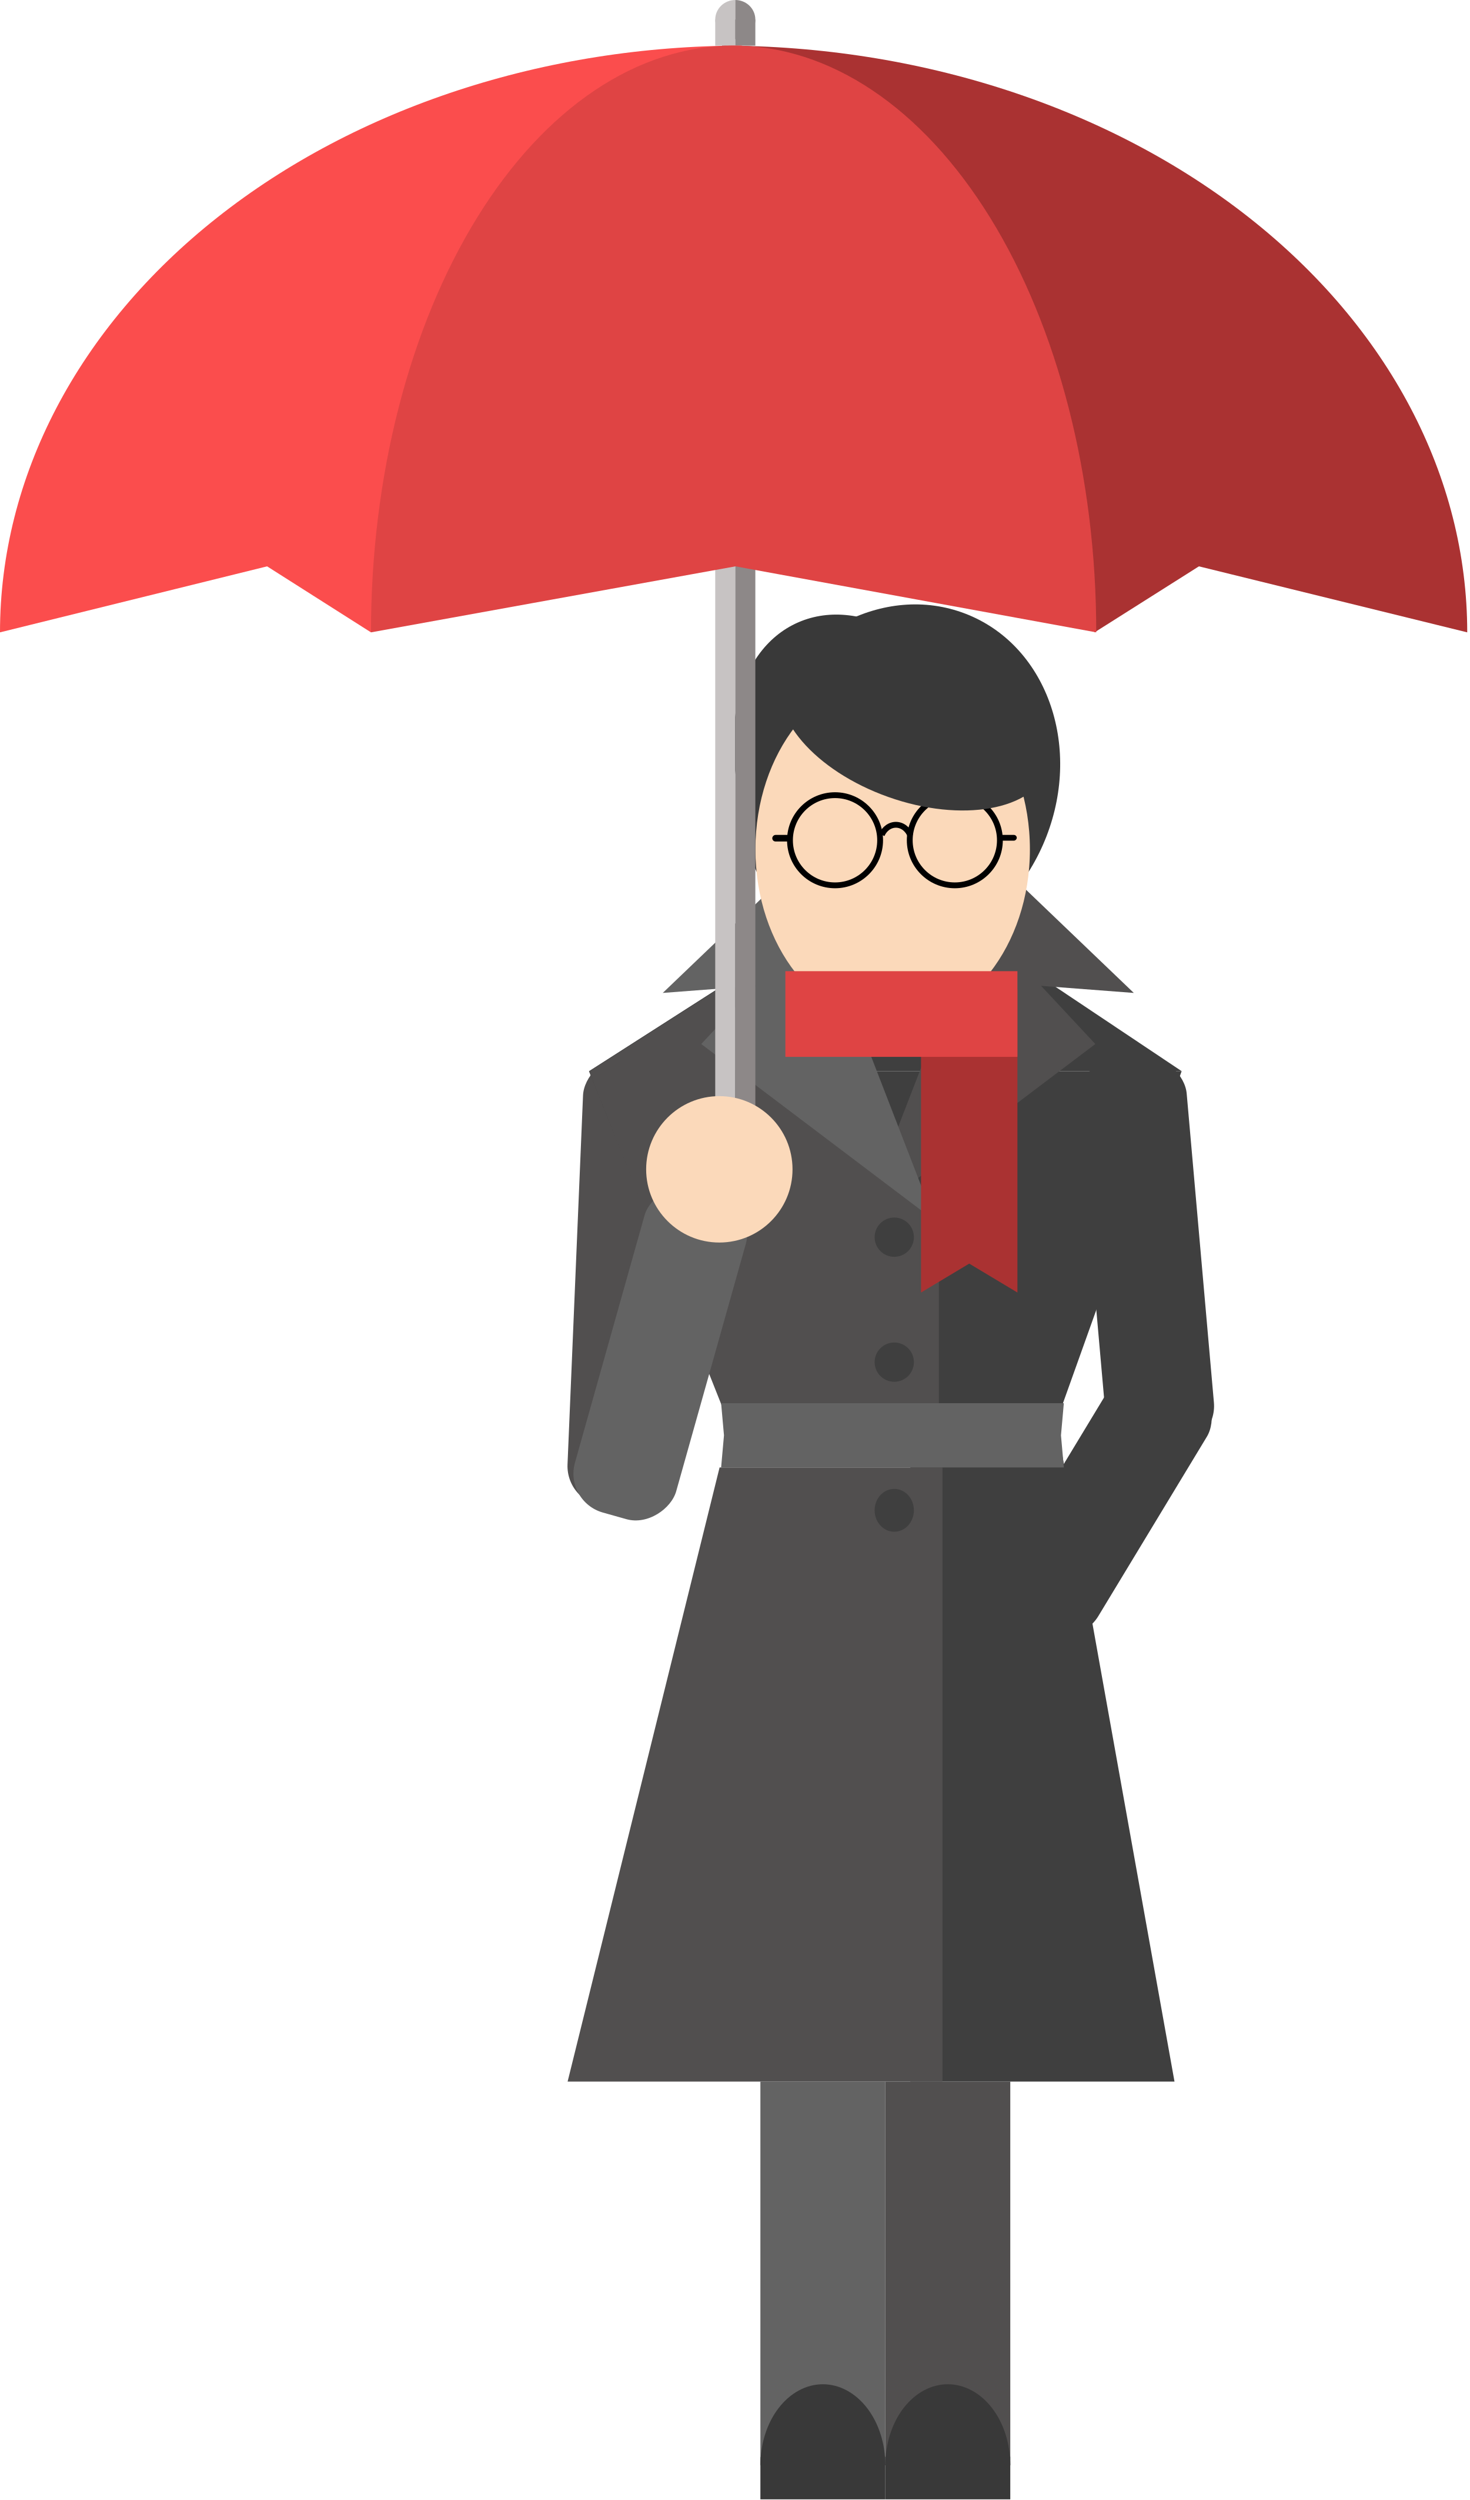 <svg width="364" height="619" viewBox="0 0 364 619" fill="none" xmlns="http://www.w3.org/2000/svg">
<rect width="26.704" height="111.427" rx="10" transform="matrix(-0.999 -0.042 -0.042 0.999 171.466 262.336)" fill="#514F4F"/>
<rect x="266.077" y="263.143" width="26.995" height="96.773" rx="10" transform="rotate(-5.037 266.077 263.143)" fill="#3F3F3F"/>
<rect x="281.083" y="333.259" width="26.811" height="71.896" rx="10" transform="rotate(31.178 281.083 333.259)" fill="#3F3F3F"/>
<path d="M145.856 265.193H292.596L260.85 243.977H179.014L145.856 265.193Z" fill="#3F3F3F"/>
<path d="M145.856 265.193H292.596L262.261 350.055H179.889L145.856 265.193Z" fill="#3F3F3F"/>
<path d="M242.336 227.495L213.44 302.162L271.222 258.477L242.336 227.495Z" fill="#514F4F"/>
<path d="M247.249 213.756L237.216 242.512L280.751 245.827L247.249 213.756Z" fill="#514F4F"/>
<path d="M145.856 265.193H212.728L232.486 303.46V350.939H179.889L145.856 265.193Z" fill="#514F4F"/>
<path d="M145.856 265.315L214.806 266.077L206.987 243.977H179.265L145.856 265.315Z" fill="#514F4F"/>
<rect x="188.287" y="515.358" width="30.939" height="92.872" fill="#636363"/>
<rect x="219.226" y="515.358" width="30.939" height="94.982" fill="#514F4F"/>
<path d="M219.226 610.341C219.226 607.707 218.826 605.1 218.048 602.667C217.271 600.234 216.132 598.024 214.695 596.162C213.259 594.3 211.553 592.823 209.676 591.815C207.8 590.807 205.788 590.289 203.756 590.289C201.725 590.289 199.713 590.807 197.836 591.815C195.96 592.823 194.254 594.3 192.818 596.162C191.381 598.024 190.242 600.234 189.464 602.667C188.687 605.1 188.287 607.707 188.287 610.341L203.756 610.341H219.226Z" fill="#393939"/>
<path d="M250.165 610.341C250.165 607.707 249.765 605.1 248.988 602.667C248.21 600.234 247.071 598.024 245.634 596.162C244.198 594.3 242.492 592.823 240.616 591.815C238.739 590.807 236.727 590.289 234.696 590.289C232.664 590.289 230.653 590.807 228.776 591.815C226.899 592.823 225.193 594.3 223.757 596.162C222.321 598.024 221.181 600.234 220.404 602.667C219.626 605.1 219.226 607.707 219.226 610.341L234.696 610.341H250.165Z" fill="#393939"/>
<rect x="188.287" y="608.23" width="30.939" height="10.554" fill="#393939"/>
<rect x="219.226" y="608.23" width="30.939" height="10.554" fill="#393939"/>
<rect width="26.037" height="83.563" rx="10" transform="matrix(-0.963 -0.271 -0.271 0.963 187.379 298.351)" fill="#636363"/>
<path d="M225.414 358.895H262.793L290.828 515.358H225.414V358.895Z" fill="#3F3F3F"/>
<path d="M178.181 363.314H233.37V515.358H140.552L178.181 363.314Z" fill="#514F4F"/>
<path d="M178.563 347.403H263.425L262.718 355.359L263.425 363.314H178.563L179.27 355.359L178.563 347.403Z" fill="#636363"/>
<circle cx="221.436" cy="306.298" r="4.862" fill="#3F3F3F"/>
<circle cx="221.436" cy="337.237" r="4.862" fill="#3F3F3F"/>
<ellipse cx="221.436" cy="373.922" rx="4.862" ry="5.304" fill="#3F3F3F"/>
<path d="M202.529 227.495L231.425 302.162L173.643 258.477L202.529 227.495Z" fill="#636363"/>
<path d="M197.616 213.756L207.649 242.512L164.114 245.827L197.616 213.756Z" fill="#636363"/>
<path d="M228.066 244.862H251.933V320L240 312.844L228.066 320V244.862Z" fill="#AA3232"/>
<path d="M244.507 181.949C254.441 204.323 249.554 228.129 233.59 235.123C217.626 242.117 196.631 229.649 186.697 207.276C176.762 184.903 181.65 161.097 197.614 154.103C213.577 147.109 234.572 159.576 244.507 181.949Z" fill="#393939"/>
<path d="M259.124 207.062C250.276 229.88 226.906 242.182 206.926 234.538C186.945 226.895 177.92 202.2 186.768 179.381C195.616 156.562 218.986 144.26 238.967 151.904C258.947 159.548 267.972 184.243 259.124 207.062Z" fill="#393939"/>
<path d="M255.024 210.299C255.024 234.161 239.81 253.505 221.042 253.505C202.274 253.505 187.059 234.161 187.059 210.299C187.059 186.437 202.274 167.093 221.042 167.093C239.81 167.093 255.024 186.437 255.024 210.299Z" fill="#FBD9BA"/>
<circle r="11.162" transform="matrix(-1 0 0 1 236.432 208.028)" stroke="black" stroke-width="1.443"/>
<circle r="11.162" transform="matrix(-1 0 0 1 206.774 208.028)" stroke="black" stroke-width="1.443"/>
<path d="M218.342 206.696C218.675 205.932 219.188 205.292 219.821 204.851C220.454 204.409 221.181 204.183 221.92 204.2C222.658 204.216 223.378 204.473 223.996 204.942C224.614 205.411 225.105 206.072 225.414 206.851" stroke="black" stroke-width="1.443"/>
<rect width="4.469" height="1.422" rx="0.711" transform="matrix(-1 0 0 1 251.77 206.708)" fill="black"/>
<rect width="4.469" height="1.625" rx="0.794" transform="matrix(-1 0 0 1 195.702 206.708)" fill="black"/>
<rect x="177.105" y="4.842" width="4.966" height="6.456" fill="#C7C3C3"/>
<path d="M182.071 0C181.419 -7.5825e-09 180.773 0.125 180.171 0.369C179.568 0.612 179.021 0.969 178.56 1.418C178.099 1.868 177.733 2.402 177.483 2.989C177.234 3.576 177.105 4.206 177.105 4.842C177.105 5.478 177.234 6.107 177.483 6.695C177.733 7.282 178.099 7.816 178.56 8.266C179.021 8.715 179.568 9.072 180.171 9.315C180.773 9.559 181.419 9.684 182.071 9.684L182.071 4.842L182.071 0Z" fill="#C7C3C3"/>
<rect x="182.071" y="4.842" width="4.966" height="6.456" fill="#8D8888"/>
<path d="M182.071 0C182.723 -7.5825e-09 183.369 0.125 183.971 0.369C184.574 0.612 185.121 0.969 185.582 1.418C186.043 1.868 186.409 2.402 186.659 2.989C186.908 3.576 187.037 4.206 187.037 4.842C187.037 5.478 186.908 6.107 186.659 6.695C186.409 7.282 186.043 7.816 185.582 8.266C185.121 8.715 184.574 9.072 183.971 9.315C183.369 9.559 182.723 9.684 182.071 9.684L182.071 4.842L182.071 0Z" fill="#8D8888"/>
<path d="M0 156.557C4.25987e-06 118.032 19.357 81.085 53.812 53.843C88.267 26.602 134.999 11.298 183.726 11.298L91.863 156.557L66.141 140.215L0 156.557Z" fill="#FB4D4D"/>
<path d="M363.314 156.557C363.314 118.032 343.87 81.085 309.26 53.843C274.649 26.602 227.707 11.298 178.761 11.298L271.038 156.557L296.875 140.215L363.314 156.557Z" fill="#AA3232"/>
<rect x="177.105" y="138.803" width="4.966" height="140.534" fill="#C7C3C3"/>
<rect x="182.071" y="138.803" width="4.966" height="140.534" fill="#8D8888"/>
<path d="M271.451 156.557C271.451 118.032 261.991 81.085 245.151 53.843C228.312 26.602 205.472 11.298 181.657 11.298C157.842 11.298 135.003 26.602 118.163 53.843C101.324 81.085 91.863 118.032 91.863 156.557L136.986 148.386L182.109 140.215L226.78 148.386L271.451 156.557Z" fill="#DF4444"/>
<circle cx="178.121" cy="289.502" r="18.122" fill="#FBD9BA"/>
<ellipse rx="34.931" ry="19.909" transform="matrix(0.943 0.334 -0.338 0.941 226.712 178.588)" fill="#393939"/>
<path d="M194.475 240.442H251.933V261.657H194.475V240.442Z" fill="#DF4444"/>
</svg>
